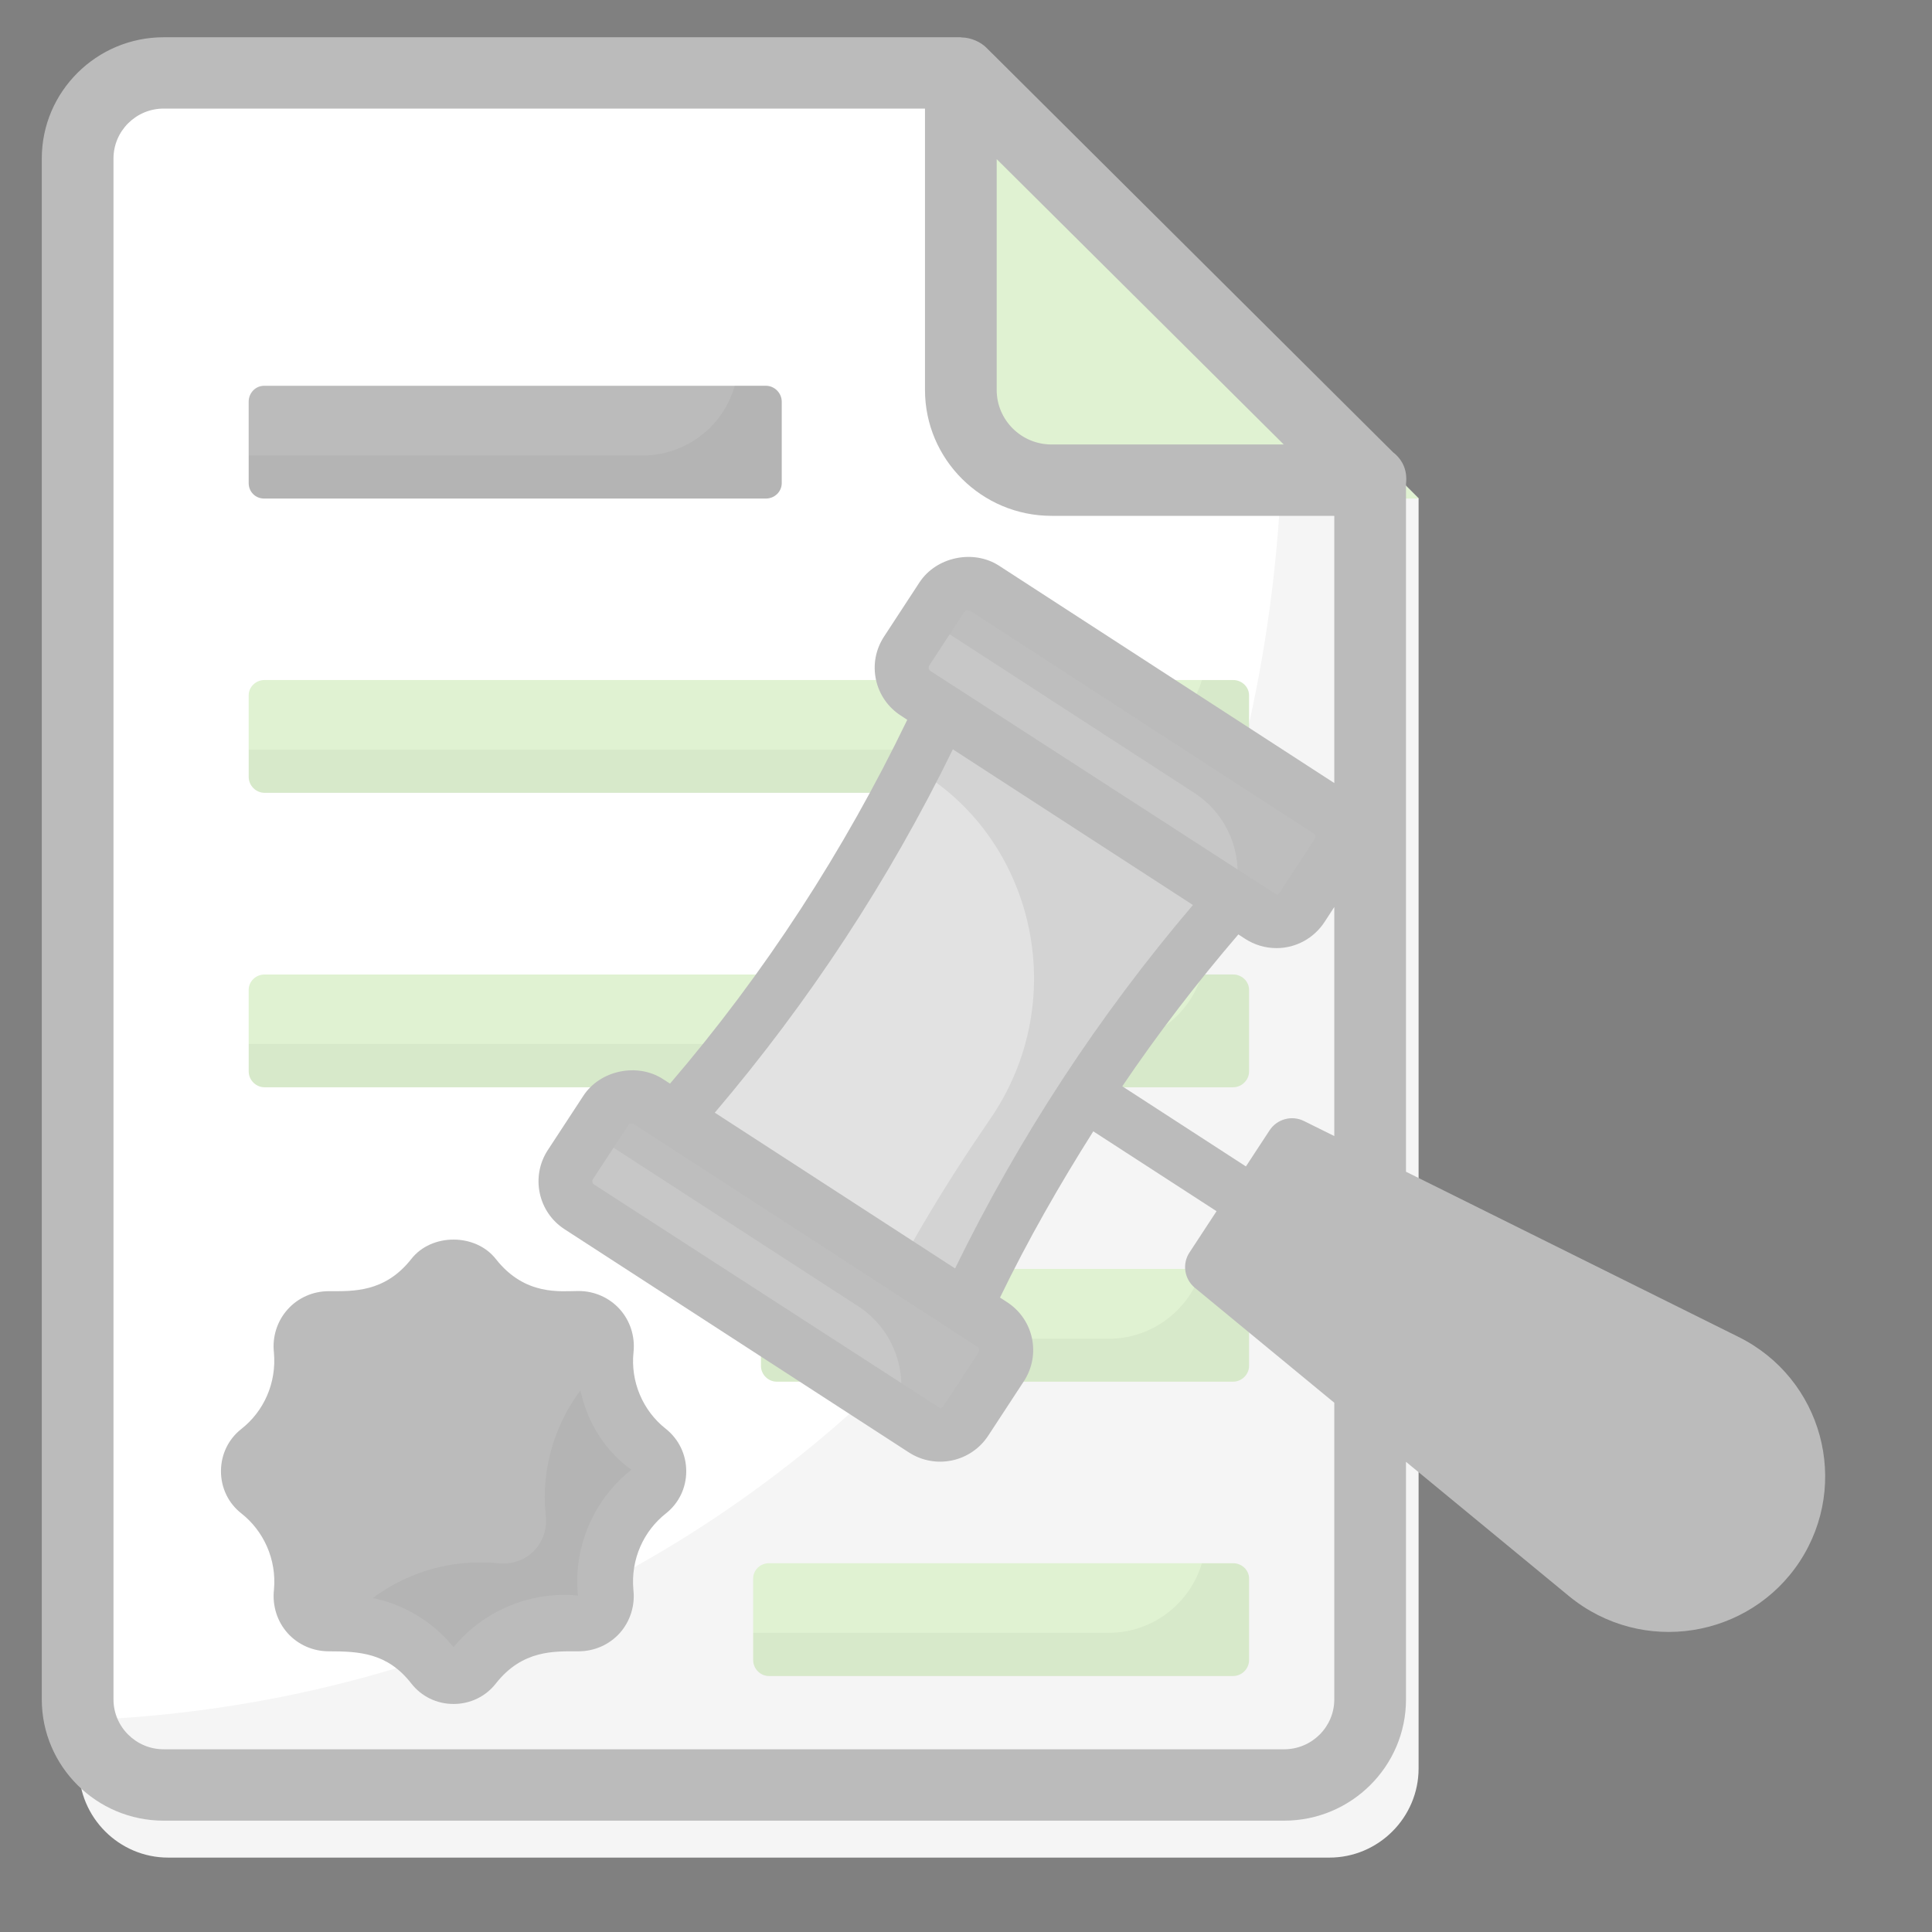 <svg width="35" height="35" viewBox="0 0 35 35" fill="#FF0000" xmlns="http://www.w3.org/2000/svg">
<rect x="0" y="0" width="35" height="35" fill="#808080" stroke="none"/>
<path d="M25.699 9.028V32.037C25.699 32.925 24.972 33.652 24.084 33.652H3.046C2.158 33.652 1.431 32.925 1.431 32.037V2.963C1.431 2.075 2.158 1.348 3.046 1.348H18.011L25.699 9.028Z" fill="white"/>
<path opacity="0.04" d="M25.699 9.028V32.037C25.699 32.925 24.972 33.652 24.084 33.652H3.046C2.158 33.652 1.431 32.925 1.431 32.037V31.165C14.053 30.72 23.236 20.254 23.236 7.526V6.565L25.699 9.028Z" fill="black"/>
<path d="M25.701 9.032H19.716C18.776 9.032 18.013 8.269 18.013 7.329V1.344L25.701 9.032ZM22.627 23.267V24.744C22.627 24.9 22.496 25.031 22.34 25.031H14.072C13.916 25.031 13.785 24.9 13.785 24.744V23.267C13.785 23.111 13.916 22.988 14.072 22.988H22.34C22.496 22.988 22.627 23.111 22.627 23.267Z" fill="#E0F2D2"/>
<path opacity="0.04" d="M22.63 23.267V24.745C22.63 24.899 22.493 25.028 22.339 25.028H14.07C13.916 25.028 13.787 24.899 13.787 24.745V24.253H20.086C20.886 24.253 21.564 23.712 21.774 22.985H22.339C22.493 22.985 22.63 23.114 22.63 23.267Z" fill="black"/>
<path d="M22.627 17.933V19.41C22.627 19.566 22.496 19.697 22.34 19.697H4.792C4.637 19.697 4.505 19.566 4.505 19.41V17.933C4.505 17.777 4.637 17.654 4.792 17.654H22.34C22.496 17.654 22.627 17.777 22.627 17.933Z" fill="#E0F2D2"/>
<path opacity="0.04" d="M22.63 17.936V19.413C22.63 19.567 22.492 19.696 22.339 19.696H4.79C4.637 19.696 4.507 19.567 4.507 19.413V18.913H20.086C20.885 18.913 21.556 18.38 21.774 17.653H22.339C22.492 17.653 22.63 17.774 22.63 17.936Z" fill="black"/>
<path d="M22.627 12.598V14.075C22.627 14.231 22.496 14.362 22.34 14.362H4.792C4.637 14.362 4.505 14.231 4.505 14.075V12.598C4.505 12.442 4.637 12.319 4.792 12.319H22.34C22.496 12.319 22.627 12.442 22.627 12.598Z" fill="#E0F2D2"/>
<path opacity="0.04" d="M22.63 12.595V14.073C22.63 14.235 22.492 14.364 22.339 14.364H4.79C4.637 14.364 4.507 14.235 4.507 14.073V13.581H20.086C20.885 13.581 21.556 13.048 21.774 12.321H22.339C22.492 12.321 22.63 12.442 22.63 12.595Z" fill="black"/>
<path d="M22.627 28.598V30.075C22.627 30.231 22.496 30.362 22.34 30.362H13.93C13.775 30.362 13.644 30.231 13.644 30.075V28.598C13.644 28.442 13.775 28.319 13.93 28.319H22.34C22.496 28.319 22.627 28.442 22.627 28.598Z" fill="#E0F2D2"/>
<path opacity="0.04" d="M22.63 28.595V30.073C22.63 30.234 22.493 30.364 22.339 30.364H13.929C13.775 30.364 13.646 30.234 13.646 30.073V29.58H20.086C20.886 29.58 21.556 29.047 21.774 28.32H22.339C22.493 28.32 22.63 28.442 22.63 28.595Z" fill="black"/>
<path d="M14.162 7.276V8.753C14.162 8.909 14.031 9.032 13.875 9.032H4.784C4.628 9.032 4.505 8.909 4.505 8.753V7.276C4.505 7.12 4.628 6.989 4.784 6.989H13.875C14.031 6.989 14.162 7.12 14.162 7.276Z" fill="#BBBBBB"/>
<path opacity="0.04" d="M14.159 7.276V8.754C14.159 8.907 14.029 9.028 13.876 9.028H4.782C4.629 9.028 4.508 8.907 4.508 8.754V8.253H11.631C12.43 8.253 13.109 7.72 13.311 6.985H13.876C14.029 6.985 14.159 7.122 14.159 7.276Z" fill="black"/>
<path d="M11.751 27.021C11.253 27.414 10.962 28.017 10.962 28.644C10.962 28.714 10.966 28.786 10.972 28.856C11.008 29.182 10.748 29.443 10.421 29.407C10.352 29.4 10.279 29.397 10.21 29.397C9.583 29.397 8.979 29.687 8.586 30.185C8.402 30.423 8.032 30.423 7.847 30.185C7.458 29.687 6.854 29.397 6.227 29.397C6.158 29.397 6.085 29.4 6.016 29.407C5.689 29.443 5.428 29.182 5.465 28.856C5.471 28.786 5.475 28.714 5.475 28.644C5.475 28.017 5.184 27.414 4.686 27.021C4.448 26.836 4.448 26.466 4.686 26.282C5.184 25.889 5.475 25.285 5.475 24.658C5.475 24.589 5.471 24.52 5.465 24.45C5.428 24.124 5.689 23.863 6.016 23.899C6.085 23.906 6.154 23.909 6.224 23.909C6.851 23.909 7.455 23.619 7.847 23.121C8.032 22.883 8.402 22.883 8.586 23.121C8.979 23.619 9.583 23.909 10.21 23.909C10.282 23.909 10.355 23.906 10.428 23.896C10.751 23.863 11.008 24.12 10.975 24.444C10.899 25.143 11.193 25.843 11.748 26.278C11.985 26.466 11.988 26.833 11.751 27.021Z" fill="#BBBBBB"/>
<path opacity="0.04" d="M11.751 27.021C11.253 27.414 10.964 28.02 10.964 28.643C10.964 28.714 10.964 28.788 10.971 28.855C11.008 29.182 10.748 29.442 10.422 29.408C10.351 29.401 10.281 29.397 10.21 29.397C9.583 29.397 8.978 29.686 8.588 30.184C8.402 30.422 8.031 30.422 7.845 30.184C7.467 29.698 6.876 29.408 6.264 29.401C6.88 28.706 7.767 28.305 8.692 28.305C8.799 28.305 8.914 28.309 9.022 28.32C9.534 28.376 9.943 27.968 9.887 27.455C9.876 27.348 9.869 27.233 9.869 27.125C9.869 26.204 10.27 25.313 10.968 24.697C10.975 25.306 11.261 25.896 11.747 26.278C11.985 26.468 11.989 26.831 11.751 27.021Z" fill="black"/>
<path d="M8.217 30.869C7.913 30.869 7.633 30.733 7.449 30.495C7.018 29.944 6.514 29.915 5.955 29.915C5.669 29.915 5.398 29.795 5.21 29.585C5.021 29.374 4.931 29.088 4.963 28.8C5.014 28.247 4.774 27.733 4.373 27.417C4.139 27.235 4.003 26.956 4.003 26.652C4.003 26.348 4.139 26.068 4.376 25.884C4.771 25.573 5.014 25.064 4.962 24.498C4.931 24.218 5.021 23.932 5.21 23.722C5.397 23.512 5.669 23.391 5.955 23.391C6.39 23.391 6.968 23.421 7.451 22.808C7.815 22.34 8.615 22.337 8.985 22.811C9.514 23.483 10.161 23.388 10.483 23.388C10.768 23.388 11.038 23.508 11.226 23.716C11.415 23.925 11.507 24.209 11.477 24.495C11.42 25.025 11.643 25.555 12.059 25.882C12.297 26.07 12.432 26.351 12.432 26.653C12.432 26.954 12.298 27.232 12.064 27.417C11.666 27.73 11.422 28.239 11.475 28.808C11.506 29.088 11.416 29.374 11.227 29.585C11.039 29.795 10.767 29.915 10.481 29.915C10.043 29.915 9.466 29.884 8.983 30.498C8.8 30.733 8.52 30.869 8.217 30.869ZM8.217 29.84C8.758 29.178 9.618 28.82 10.471 28.905C10.38 28.079 10.727 27.185 11.438 26.625C10.748 26.135 10.379 25.259 10.473 24.39C9.966 24.526 8.852 24.274 8.19 23.433C7.712 24.114 6.836 24.486 5.968 24.402C6.047 25.346 5.644 26.17 4.998 26.679C5.645 27.132 6.056 27.977 5.967 28.904C6.879 28.825 7.698 29.2 8.217 29.84Z" fill="#BBBBBB"/>
<path d="M22.764 15.8C20.446 18.32 18.597 21.144 17.217 24.273C14.929 23.836 13.122 22.665 11.796 20.758C14.114 18.238 15.963 15.414 17.343 12.286C19.631 12.722 21.438 13.894 22.764 15.8Z" fill="#E2E2E2"/>
<path opacity="0.07" d="M22.765 15.8C20.447 18.32 18.598 21.145 17.218 24.273C16.722 24.182 16.245 24.051 15.793 23.883C16.421 22.63 17.137 21.436 17.924 20.293C19.45 18.095 18.715 15.144 16.565 13.921C16.841 13.389 17.101 12.84 17.344 12.286C19.632 12.723 21.439 13.894 22.765 15.8Z" fill="black"/>
<path d="M11.744 19.954L17.977 23.995C18.238 24.164 18.306 24.504 18.139 24.759L17.495 25.743C17.328 25.997 16.988 26.073 16.728 25.904L10.494 21.863C10.239 21.697 10.166 21.354 10.332 21.1L10.977 20.115C11.143 19.861 11.488 19.788 11.744 19.954ZM17.832 10.654L24.066 14.695C24.326 14.864 24.394 15.204 24.228 15.459L23.586 16.438C23.417 16.697 23.079 16.768 22.819 16.599L16.586 12.558C16.33 12.393 16.254 12.054 16.424 11.795L17.065 10.815C17.232 10.561 17.577 10.488 17.832 10.654Z" fill="#C7C7C7"/>
<g opacity="0.05">
<path d="M11.742 19.953L17.976 23.994C18.236 24.163 18.305 24.503 18.138 24.758L17.494 25.742C17.327 25.996 16.986 26.072 16.726 25.903L16.257 25.599C16.471 24.888 16.201 24.088 15.546 23.663L10.706 20.526L10.975 20.114C11.142 19.86 11.487 19.787 11.742 19.953ZM17.831 10.653L24.065 14.694C24.325 14.863 24.393 15.203 24.227 15.457L23.585 16.437C23.416 16.696 23.078 16.767 22.818 16.599L22.349 16.294C22.563 15.584 22.29 14.788 21.635 14.363L16.795 11.225L17.064 10.814C17.23 10.56 17.576 10.487 17.831 10.653Z" fill="black"/>
</g>
<path d="M32.197 28.021C31.773 28.667 31.085 29.031 30.376 29.075C29.8 29.11 29.218 28.937 28.736 28.543L21.956 22.955L23.407 20.743L31.277 24.652C32.535 25.277 32.963 26.849 32.197 28.021Z" fill="#BBBBBB"/>
<path d="M31.494 24.219L25.471 21.227V8.769C25.501 8.509 25.401 8.321 25.234 8.191C19.939 2.923 18.38 1.373 17.985 0.979C17.978 0.972 17.97 0.964 17.963 0.958L17.901 0.896C17.906 0.901 17.91 0.905 17.915 0.91L17.866 0.861C17.766 0.762 17.595 0.681 17.419 0.678C17.413 0.678 17.409 0.675 17.404 0.675C11.165 0.675 13.577 0.675 2.965 0.675C1.748 0.675 0.757 1.661 0.757 2.872V30.786C0.757 31.997 1.748 32.983 2.965 32.983H23.263C24.481 32.983 25.471 31.997 25.471 30.786V26.482L28.427 28.918C29.752 30.001 31.692 29.677 32.605 28.286C33.528 26.873 33.013 24.972 31.494 24.219ZM18.056 2.883C18.054 2.881 18.054 2.881 18.056 2.883C18.066 2.893 18.073 2.899 18.081 2.907C18.089 2.916 18.1 2.927 18.114 2.94C18.119 2.946 18.124 2.951 18.128 2.954C18.389 3.214 19.47 4.289 23.256 8.052H19.049C18.501 8.052 18.056 7.609 18.056 7.064L18.056 2.883ZM24.172 30.786C24.172 31.284 23.765 31.69 23.263 31.69H2.965C2.464 31.69 2.056 31.284 2.056 30.786V2.872C2.056 2.373 2.464 1.967 2.965 1.967H16.757V7.064C16.757 8.321 17.785 9.345 19.049 9.345H24.172V14.186L18.098 10.248C17.633 9.947 16.96 10.088 16.657 10.551L16.016 11.531C15.863 11.764 15.811 12.042 15.869 12.313C15.927 12.583 16.088 12.814 16.32 12.964L16.436 13.04C15.29 15.414 13.856 17.628 12.138 19.631L12.01 19.548C11.545 19.247 10.871 19.389 10.569 19.85L9.924 20.835C9.611 21.314 9.747 21.958 10.228 22.269L16.462 26.31C16.941 26.622 17.585 26.493 17.903 26.008L18.548 25.023C18.861 24.544 18.729 23.904 18.243 23.589L18.116 23.507C18.619 22.467 19.191 21.468 19.806 20.495L22.039 21.942L21.548 22.691C21.413 22.897 21.455 23.171 21.645 23.329L24.172 25.412L24.172 30.786ZM17.302 22.979L12.949 20.157C14.659 18.147 16.105 15.943 17.262 13.575L21.611 16.395C19.901 18.404 18.458 20.611 17.302 22.979ZM17.731 24.494L17.087 25.479C17.068 25.507 17.041 25.51 17.031 25.51L10.76 21.457C10.73 21.438 10.721 21.394 10.74 21.364L11.385 20.38C11.396 20.362 11.414 20.355 11.436 20.355C11.448 20.355 11.462 20.357 11.478 20.36L17.711 24.401C17.738 24.419 17.749 24.467 17.731 24.494ZM16.851 12.152C16.825 12.135 16.815 12.086 16.832 12.06L17.473 11.08C17.485 11.062 17.502 11.055 17.525 11.055C17.537 11.055 17.551 11.057 17.567 11.06L23.8 15.102C23.827 15.119 23.837 15.168 23.82 15.194L23.178 16.174C23.161 16.201 23.139 16.207 23.125 16.207L16.851 12.152ZM22.434 16.928L22.554 17.006C22.725 17.117 22.922 17.176 23.125 17.176C23.476 17.176 23.801 16.999 23.995 16.703L24.172 16.431V20.581L23.624 20.309C23.403 20.198 23.134 20.272 22.999 20.478L22.571 21.131L20.331 19.679C20.977 18.724 21.68 17.807 22.434 16.928ZM31.789 27.756C31.193 28.664 29.919 28.884 29.047 28.17L22.601 22.858L23.578 21.369L31.06 25.087C32.056 25.581 32.396 26.828 31.789 27.756Z" fill="#BBBBBB"/>
</svg>

